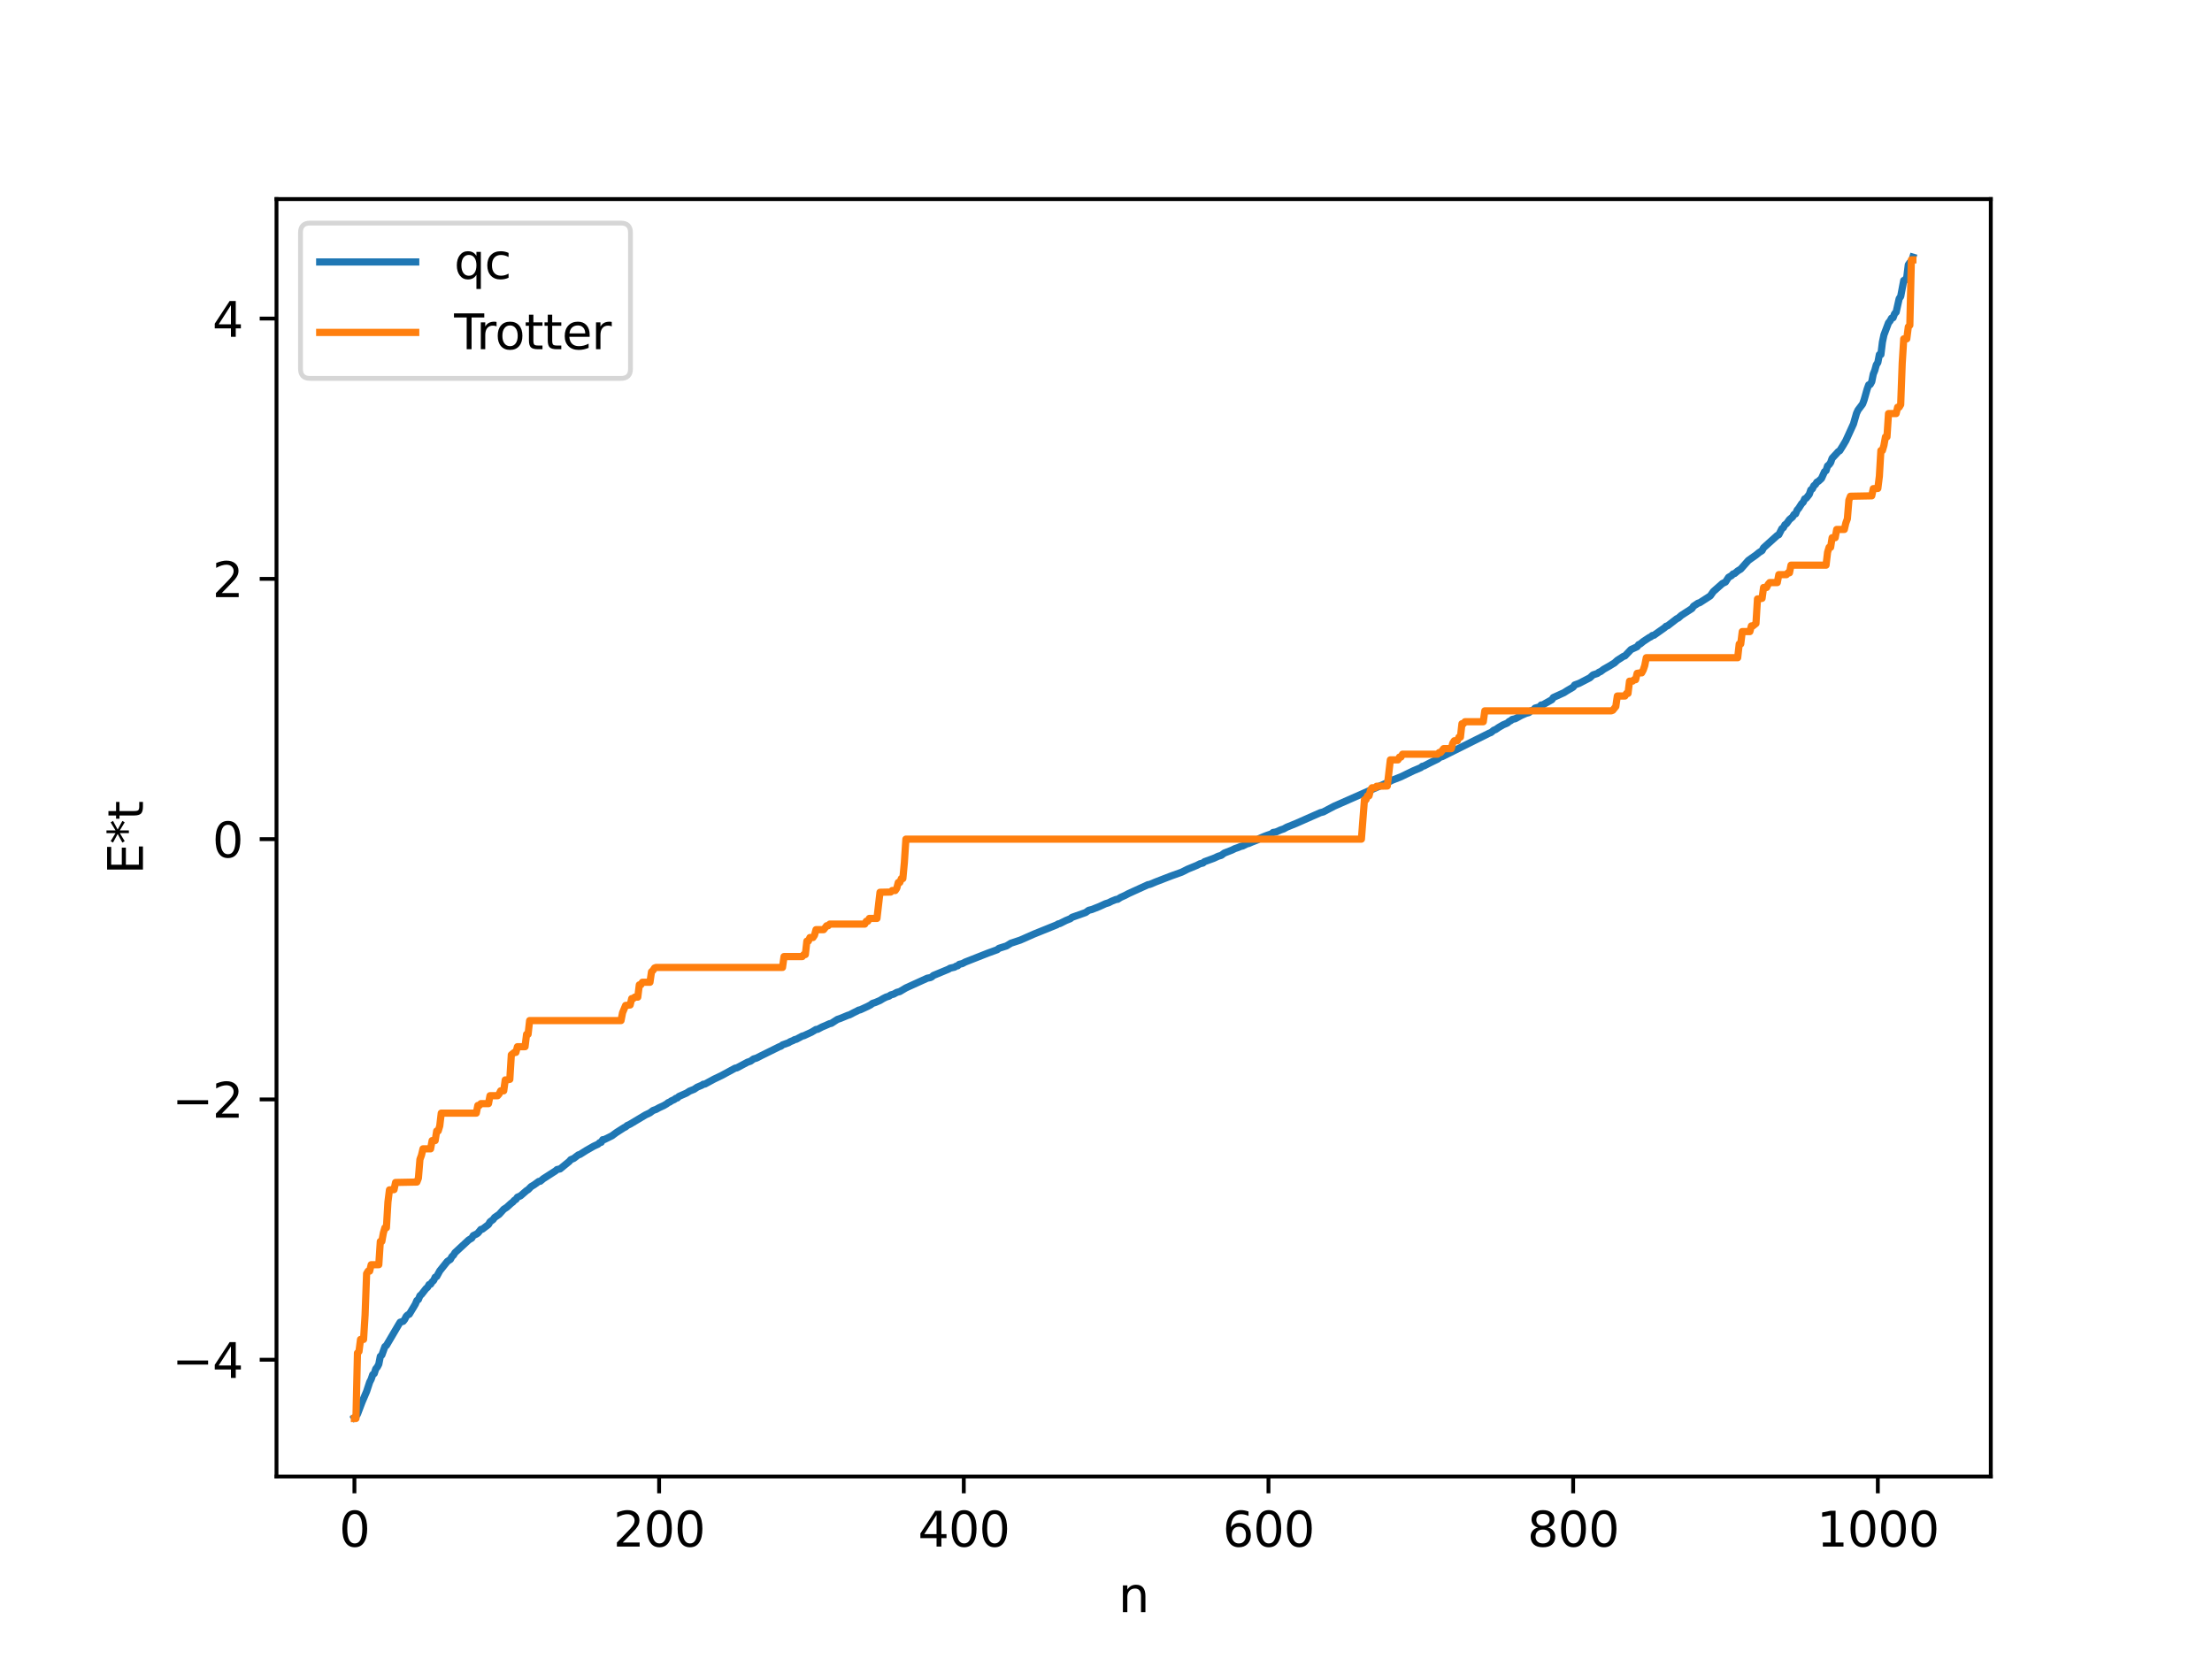 <?xml version="1.0" encoding="utf-8" standalone="no"?>
<!DOCTYPE svg PUBLIC "-//W3C//DTD SVG 1.1//EN"
  "http://www.w3.org/Graphics/SVG/1.1/DTD/svg11.dtd">
<svg xmlns:xlink="http://www.w3.org/1999/xlink" width="460.8pt" height="345.6pt" viewBox="0 0 460.8 345.6" xmlns="http://www.w3.org/2000/svg" version="1.1">
 <defs>
  <style type="text/css">*{stroke-linejoin: round; stroke-linecap: butt}</style>
 </defs>
 <g id="figure_1">
  <g id="patch_1">
   <path d="M 0 345.6 
L 460.8 345.6 
L 460.8 0 
L 0 0 
z
" style="fill: #ffffff"/>
  </g>
  <g id="axes_1">
   <g id="patch_2">
    <path d="M 57.6 307.584 
L 414.72 307.584 
L 414.72 41.472 
L 57.6 41.472 
z
" style="fill: #ffffff"/>
   </g>
   <g id="matplotlib.axis_1">
    <g id="xtick_1">
     <g id="line2d_1">
      <defs>
       <path id="m58cee91145" d="M 0 0 
L 0 3.5 
" style="stroke: #000000; stroke-width: 0.8"/>
      </defs>
      <g>
       <use xlink:href="#m58cee91145" x="73.833" y="307.584" style="stroke: #000000; stroke-width: 0.8"/>
      </g>
     </g>
     <g id="text_1">
      <!-- 0 -->
      <g transform="translate(70.651 322.182) scale(0.1 -0.1)">
       <defs>
        <path id="DejaVuSans-30" d="M 2034 4250 
Q 1547 4250 1301 3770 
Q 1056 3291 1056 2328 
Q 1056 1369 1301 889 
Q 1547 409 2034 409 
Q 2525 409 2770 889 
Q 3016 1369 3016 2328 
Q 3016 3291 2770 3770 
Q 2525 4250 2034 4250 
z
M 2034 4750 
Q 2819 4750 3233 4129 
Q 3647 3509 3647 2328 
Q 3647 1150 3233 529 
Q 2819 -91 2034 -91 
Q 1250 -91 836 529 
Q 422 1150 422 2328 
Q 422 3509 836 4129 
Q 1250 4750 2034 4750 
z
" transform="scale(0.016)"/>
       </defs>
       <use xlink:href="#DejaVuSans-30"/>
      </g>
     </g>
    </g>
    <g id="xtick_2">
     <g id="line2d_2">
      <g>
       <use xlink:href="#m58cee91145" x="137.304" y="307.584" style="stroke: #000000; stroke-width: 0.8"/>
      </g>
     </g>
     <g id="text_2">
      <!-- 200 -->
      <g transform="translate(127.76 322.182) scale(0.1 -0.1)">
       <defs>
        <path id="DejaVuSans-32" d="M 1228 531 
L 3431 531 
L 3431 0 
L 469 0 
L 469 531 
Q 828 903 1448 1529 
Q 2069 2156 2228 2338 
Q 2531 2678 2651 2914 
Q 2772 3150 2772 3378 
Q 2772 3750 2511 3984 
Q 2250 4219 1831 4219 
Q 1534 4219 1204 4116 
Q 875 4013 500 3803 
L 500 4441 
Q 881 4594 1212 4672 
Q 1544 4750 1819 4750 
Q 2544 4750 2975 4387 
Q 3406 4025 3406 3419 
Q 3406 3131 3298 2873 
Q 3191 2616 2906 2266 
Q 2828 2175 2409 1742 
Q 1991 1309 1228 531 
z
" transform="scale(0.016)"/>
       </defs>
       <use xlink:href="#DejaVuSans-32"/>
       <use xlink:href="#DejaVuSans-30" x="63.623"/>
       <use xlink:href="#DejaVuSans-30" x="127.246"/>
      </g>
     </g>
    </g>
    <g id="xtick_3">
     <g id="line2d_3">
      <g>
       <use xlink:href="#m58cee91145" x="200.775" y="307.584" style="stroke: #000000; stroke-width: 0.8"/>
      </g>
     </g>
     <g id="text_3">
      <!-- 400 -->
      <g transform="translate(191.231 322.182) scale(0.1 -0.1)">
       <defs>
        <path id="DejaVuSans-34" d="M 2419 4116 
L 825 1625 
L 2419 1625 
L 2419 4116 
z
M 2253 4666 
L 3047 4666 
L 3047 1625 
L 3713 1625 
L 3713 1100 
L 3047 1100 
L 3047 0 
L 2419 0 
L 2419 1100 
L 313 1100 
L 313 1709 
L 2253 4666 
z
" transform="scale(0.016)"/>
       </defs>
       <use xlink:href="#DejaVuSans-34"/>
       <use xlink:href="#DejaVuSans-30" x="63.623"/>
       <use xlink:href="#DejaVuSans-30" x="127.246"/>
      </g>
     </g>
    </g>
    <g id="xtick_4">
     <g id="line2d_4">
      <g>
       <use xlink:href="#m58cee91145" x="264.246" y="307.584" style="stroke: #000000; stroke-width: 0.8"/>
      </g>
     </g>
     <g id="text_4">
      <!-- 600 -->
      <g transform="translate(254.702 322.182) scale(0.1 -0.1)">
       <defs>
        <path id="DejaVuSans-36" d="M 2113 2584 
Q 1688 2584 1439 2293 
Q 1191 2003 1191 1497 
Q 1191 994 1439 701 
Q 1688 409 2113 409 
Q 2538 409 2786 701 
Q 3034 994 3034 1497 
Q 3034 2003 2786 2293 
Q 2538 2584 2113 2584 
z
M 3366 4563 
L 3366 3988 
Q 3128 4100 2886 4159 
Q 2644 4219 2406 4219 
Q 1781 4219 1451 3797 
Q 1122 3375 1075 2522 
Q 1259 2794 1537 2939 
Q 1816 3084 2150 3084 
Q 2853 3084 3261 2657 
Q 3669 2231 3669 1497 
Q 3669 778 3244 343 
Q 2819 -91 2113 -91 
Q 1303 -91 875 529 
Q 447 1150 447 2328 
Q 447 3434 972 4092 
Q 1497 4750 2381 4750 
Q 2619 4750 2861 4703 
Q 3103 4656 3366 4563 
z
" transform="scale(0.016)"/>
       </defs>
       <use xlink:href="#DejaVuSans-36"/>
       <use xlink:href="#DejaVuSans-30" x="63.623"/>
       <use xlink:href="#DejaVuSans-30" x="127.246"/>
      </g>
     </g>
    </g>
    <g id="xtick_5">
     <g id="line2d_5">
      <g>
       <use xlink:href="#m58cee91145" x="327.717" y="307.584" style="stroke: #000000; stroke-width: 0.8"/>
      </g>
     </g>
     <g id="text_5">
      <!-- 800 -->
      <g transform="translate(318.173 322.182) scale(0.1 -0.1)">
       <defs>
        <path id="DejaVuSans-38" d="M 2034 2216 
Q 1584 2216 1326 1975 
Q 1069 1734 1069 1313 
Q 1069 891 1326 650 
Q 1584 409 2034 409 
Q 2484 409 2743 651 
Q 3003 894 3003 1313 
Q 3003 1734 2745 1975 
Q 2488 2216 2034 2216 
z
M 1403 2484 
Q 997 2584 770 2862 
Q 544 3141 544 3541 
Q 544 4100 942 4425 
Q 1341 4750 2034 4750 
Q 2731 4750 3128 4425 
Q 3525 4100 3525 3541 
Q 3525 3141 3298 2862 
Q 3072 2584 2669 2484 
Q 3125 2378 3379 2068 
Q 3634 1759 3634 1313 
Q 3634 634 3220 271 
Q 2806 -91 2034 -91 
Q 1263 -91 848 271 
Q 434 634 434 1313 
Q 434 1759 690 2068 
Q 947 2378 1403 2484 
z
M 1172 3481 
Q 1172 3119 1398 2916 
Q 1625 2713 2034 2713 
Q 2441 2713 2670 2916 
Q 2900 3119 2900 3481 
Q 2900 3844 2670 4047 
Q 2441 4250 2034 4250 
Q 1625 4250 1398 4047 
Q 1172 3844 1172 3481 
z
" transform="scale(0.016)"/>
       </defs>
       <use xlink:href="#DejaVuSans-38"/>
       <use xlink:href="#DejaVuSans-30" x="63.623"/>
       <use xlink:href="#DejaVuSans-30" x="127.246"/>
      </g>
     </g>
    </g>
    <g id="xtick_6">
     <g id="line2d_6">
      <g>
       <use xlink:href="#m58cee91145" x="391.188" y="307.584" style="stroke: #000000; stroke-width: 0.8"/>
      </g>
     </g>
     <g id="text_6">
      <!-- 1000 -->
      <g transform="translate(378.463 322.182) scale(0.1 -0.1)">
       <defs>
        <path id="DejaVuSans-31" d="M 794 531 
L 1825 531 
L 1825 4091 
L 703 3866 
L 703 4441 
L 1819 4666 
L 2450 4666 
L 2450 531 
L 3481 531 
L 3481 0 
L 794 0 
L 794 531 
z
" transform="scale(0.016)"/>
       </defs>
       <use xlink:href="#DejaVuSans-31"/>
       <use xlink:href="#DejaVuSans-30" x="63.623"/>
       <use xlink:href="#DejaVuSans-30" x="127.246"/>
       <use xlink:href="#DejaVuSans-30" x="190.869"/>
      </g>
     </g>
    </g>
    <g id="text_7">
     <!-- n -->
     <g transform="translate(232.991 335.861) scale(0.1 -0.1)">
      <defs>
       <path id="DejaVuSans-6e" d="M 3513 2113 
L 3513 0 
L 2938 0 
L 2938 2094 
Q 2938 2591 2744 2837 
Q 2550 3084 2163 3084 
Q 1697 3084 1428 2787 
Q 1159 2491 1159 1978 
L 1159 0 
L 581 0 
L 581 3500 
L 1159 3500 
L 1159 2956 
Q 1366 3272 1645 3428 
Q 1925 3584 2291 3584 
Q 2894 3584 3203 3211 
Q 3513 2838 3513 2113 
z
" transform="scale(0.016)"/>
      </defs>
      <use xlink:href="#DejaVuSans-6e"/>
     </g>
    </g>
   </g>
   <g id="matplotlib.axis_2">
    <g id="ytick_1">
     <g id="line2d_7">
      <defs>
       <path id="m1edfd9c7b3" d="M 0 0 
L -3.5 0 
" style="stroke: #000000; stroke-width: 0.8"/>
      </defs>
      <g>
       <use xlink:href="#m1edfd9c7b3" x="57.6" y="283.252" style="stroke: #000000; stroke-width: 0.8"/>
      </g>
     </g>
     <g id="text_8">
      <!-- −4 -->
      <g transform="translate(35.858 287.051) scale(0.1 -0.1)">
       <defs>
        <path id="DejaVuSans-2212" d="M 678 2272 
L 4684 2272 
L 4684 1741 
L 678 1741 
L 678 2272 
z
" transform="scale(0.016)"/>
       </defs>
       <use xlink:href="#DejaVuSans-2212"/>
       <use xlink:href="#DejaVuSans-34" x="83.789"/>
      </g>
     </g>
    </g>
    <g id="ytick_2">
     <g id="line2d_8">
      <g>
       <use xlink:href="#m1edfd9c7b3" x="57.6" y="229.031" style="stroke: #000000; stroke-width: 0.8"/>
      </g>
     </g>
     <g id="text_9">
      <!-- −2 -->
      <g transform="translate(35.858 232.83) scale(0.1 -0.1)">
       <use xlink:href="#DejaVuSans-2212"/>
       <use xlink:href="#DejaVuSans-32" x="83.789"/>
      </g>
     </g>
    </g>
    <g id="ytick_3">
     <g id="line2d_9">
      <g>
       <use xlink:href="#m1edfd9c7b3" x="57.6" y="174.809" style="stroke: #000000; stroke-width: 0.8"/>
      </g>
     </g>
     <g id="text_10">
      <!-- 0 -->
      <g transform="translate(44.237 178.608) scale(0.1 -0.1)">
       <use xlink:href="#DejaVuSans-30"/>
      </g>
     </g>
    </g>
    <g id="ytick_4">
     <g id="line2d_10">
      <g>
       <use xlink:href="#m1edfd9c7b3" x="57.6" y="120.587" style="stroke: #000000; stroke-width: 0.8"/>
      </g>
     </g>
     <g id="text_11">
      <!-- 2 -->
      <g transform="translate(44.237 124.387) scale(0.1 -0.1)">
       <use xlink:href="#DejaVuSans-32"/>
      </g>
     </g>
    </g>
    <g id="ytick_5">
     <g id="line2d_11">
      <g>
       <use xlink:href="#m1edfd9c7b3" x="57.6" y="66.366" style="stroke: #000000; stroke-width: 0.8"/>
      </g>
     </g>
     <g id="text_12">
      <!-- 4 -->
      <g transform="translate(44.237 70.165) scale(0.1 -0.1)">
       <use xlink:href="#DejaVuSans-34"/>
      </g>
     </g>
    </g>
    <g id="text_13">
     <!-- E*t -->
     <g transform="translate(29.778 182.148) rotate(-90) scale(0.1 -0.1)">
      <defs>
       <path id="DejaVuSans-45" d="M 628 4666 
L 3578 4666 
L 3578 4134 
L 1259 4134 
L 1259 2753 
L 3481 2753 
L 3481 2222 
L 1259 2222 
L 1259 531 
L 3634 531 
L 3634 0 
L 628 0 
L 628 4666 
z
" transform="scale(0.016)"/>
       <path id="DejaVuSans-2a" d="M 3009 3897 
L 1888 3291 
L 3009 2681 
L 2828 2375 
L 1778 3009 
L 1778 1831 
L 1422 1831 
L 1422 3009 
L 372 2375 
L 191 2681 
L 1313 3291 
L 191 3897 
L 372 4206 
L 1422 3572 
L 1422 4750 
L 1778 4750 
L 1778 3572 
L 2828 4206 
L 3009 3897 
z
" transform="scale(0.016)"/>
       <path id="DejaVuSans-74" d="M 1172 4494 
L 1172 3500 
L 2356 3500 
L 2356 3053 
L 1172 3053 
L 1172 1153 
Q 1172 725 1289 603 
Q 1406 481 1766 481 
L 2356 481 
L 2356 0 
L 1766 0 
Q 1100 0 847 248 
Q 594 497 594 1153 
L 594 3053 
L 172 3053 
L 172 3500 
L 594 3500 
L 594 4494 
L 1172 4494 
z
" transform="scale(0.016)"/>
      </defs>
      <use xlink:href="#DejaVuSans-45"/>
      <use xlink:href="#DejaVuSans-2a" x="63.184"/>
      <use xlink:href="#DejaVuSans-74" x="113.184"/>
     </g>
    </g>
   </g>
   <g id="line2d_12">
    <path d="M 73.833 295.294 
L 74.15 295.069 
L 74.467 294.595 
L 75.42 292.085 
L 76.372 289.862 
L 77.006 287.937 
L 77.324 287.31 
L 77.641 286.367 
L 77.958 286.141 
L 78.276 285.164 
L 78.593 284.786 
L 78.91 284.185 
L 79.228 282.553 
L 79.545 282.286 
L 80.18 280.529 
L 80.497 280.279 
L 83.036 275.963 
L 83.353 275.444 
L 83.988 275.254 
L 84.305 274.855 
L 84.623 274.22 
L 84.94 273.91 
L 85.258 273.783 
L 86.21 272.21 
L 86.527 271.675 
L 86.844 270.92 
L 87.162 270.708 
L 87.479 269.926 
L 87.796 269.658 
L 88.748 268.438 
L 89.066 268.177 
L 89.383 267.602 
L 89.7 267.53 
L 90.018 267.03 
L 90.335 266.759 
L 90.653 266.064 
L 90.97 265.925 
L 91.605 264.757 
L 93.191 262.773 
L 93.826 262.352 
L 94.143 261.768 
L 94.461 261.484 
L 94.778 260.956 
L 97.634 258.312 
L 98.269 257.928 
L 98.586 257.401 
L 99.221 257.092 
L 99.539 256.888 
L 100.173 256.115 
L 100.491 256.057 
L 101.76 255.089 
L 102.077 254.529 
L 102.712 254.062 
L 103.029 253.625 
L 103.981 252.97 
L 104.934 251.917 
L 105.568 251.504 
L 106.52 250.64 
L 106.838 250.409 
L 107.155 250.036 
L 107.472 249.864 
L 107.79 249.396 
L 108.424 249.123 
L 109.694 248.021 
L 110.011 247.832 
L 110.646 247.188 
L 111.281 246.806 
L 112.233 246.115 
L 112.55 246.075 
L 113.185 245.547 
L 115.724 243.917 
L 116.041 243.637 
L 116.676 243.506 
L 118.58 241.953 
L 118.897 241.582 
L 119.532 241.311 
L 120.484 240.579 
L 120.801 240.498 
L 122.071 239.692 
L 123.658 238.784 
L 124.61 238.34 
L 124.927 238.027 
L 125.244 237.965 
L 125.562 237.419 
L 125.879 237.398 
L 127.466 236.615 
L 128.418 235.919 
L 130.005 234.902 
L 130.322 234.76 
L 130.639 234.471 
L 131.274 234.171 
L 134.448 232.272 
L 135.4 231.818 
L 136.034 231.337 
L 136.669 231.113 
L 137.304 230.759 
L 138.256 230.32 
L 138.891 229.951 
L 139.208 229.687 
L 139.525 229.578 
L 139.843 229.34 
L 140.477 229.051 
L 140.795 228.795 
L 141.112 228.721 
L 141.429 228.409 
L 143.016 227.707 
L 143.651 227.296 
L 144.603 226.915 
L 145.238 226.48 
L 146.19 226.08 
L 146.507 225.862 
L 146.824 225.844 
L 148.729 224.809 
L 150.315 224.05 
L 153.172 222.503 
L 153.489 222.465 
L 155.71 221.279 
L 156.345 221.062 
L 156.98 220.599 
L 157.615 220.411 
L 158.567 219.92 
L 162.375 218.039 
L 162.692 217.943 
L 163.01 217.667 
L 164.279 217.221 
L 164.596 217.01 
L 165.231 216.756 
L 165.548 216.558 
L 165.866 216.513 
L 167.135 215.832 
L 167.453 215.763 
L 168.087 215.468 
L 169.039 215.032 
L 169.991 214.457 
L 170.309 214.437 
L 171.261 213.93 
L 171.896 213.668 
L 172.848 213.24 
L 173.165 213.192 
L 174.434 212.37 
L 175.069 212.153 
L 176.656 211.495 
L 176.973 211.411 
L 177.925 210.913 
L 178.56 210.608 
L 178.877 210.421 
L 179.195 210.369 
L 180.781 209.635 
L 181.416 209.298 
L 181.734 209.034 
L 182.368 208.828 
L 183.32 208.417 
L 183.955 208.032 
L 184.59 207.711 
L 185.224 207.51 
L 185.542 207.266 
L 186.177 207.087 
L 186.811 206.736 
L 187.446 206.558 
L 188.715 205.805 
L 193.158 203.781 
L 193.793 203.655 
L 194.11 203.504 
L 194.428 203.216 
L 197.601 201.896 
L 197.919 201.692 
L 198.871 201.474 
L 199.188 201.254 
L 199.505 201.198 
L 199.823 200.889 
L 200.458 200.738 
L 201.092 200.404 
L 203.314 199.529 
L 205.853 198.529 
L 207.757 197.839 
L 208.074 197.561 
L 209.661 197.058 
L 210.613 196.479 
L 212.517 195.851 
L 215.373 194.589 
L 220.134 192.663 
L 220.451 192.46 
L 220.768 192.401 
L 222.038 191.762 
L 222.99 191.375 
L 223.307 191.102 
L 226.163 190.091 
L 226.798 189.631 
L 227.433 189.475 
L 229.02 188.849 
L 230.289 188.265 
L 230.924 188.07 
L 231.558 187.751 
L 232.51 187.367 
L 232.828 187.345 
L 233.462 186.938 
L 234.415 186.508 
L 235.049 186.165 
L 239.175 184.284 
L 239.492 184.248 
L 240.762 183.717 
L 243.935 182.49 
L 246.157 181.696 
L 247.426 181.056 
L 249.33 180.273 
L 249.965 179.943 
L 250.6 179.781 
L 250.917 179.505 
L 252.821 178.813 
L 253.773 178.372 
L 254.408 178.185 
L 255.043 177.711 
L 256.629 177.091 
L 257.264 176.777 
L 257.899 176.565 
L 258.534 176.299 
L 258.851 176.244 
L 259.803 175.776 
L 260.12 175.717 
L 260.755 175.436 
L 262.024 174.945 
L 262.342 174.676 
L 263.294 174.267 
L 263.929 174.022 
L 264.881 173.694 
L 265.198 173.419 
L 265.833 173.309 
L 266.785 172.887 
L 267.42 172.675 
L 268.054 172.32 
L 269.958 171.55 
L 275.036 169.302 
L 275.671 169.137 
L 277.892 167.961 
L 287.413 163.754 
L 289 163.041 
L 289.952 162.559 
L 291.856 161.814 
L 294.395 160.583 
L 295.981 159.912 
L 296.299 159.636 
L 296.616 159.574 
L 297.886 158.917 
L 299.472 158.146 
L 300.107 157.677 
L 300.424 157.629 
L 310.262 152.72 
L 310.58 152.612 
L 311.215 152.094 
L 311.532 152 
L 312.167 151.559 
L 313.119 151 
L 313.753 150.737 
L 314.071 150.579 
L 314.388 150.281 
L 314.705 150.141 
L 315.023 149.871 
L 315.658 149.722 
L 316.927 149.031 
L 317.879 148.614 
L 318.514 148.439 
L 318.831 148.12 
L 319.466 147.887 
L 319.783 147.51 
L 320.735 147.24 
L 321.053 146.859 
L 321.37 146.841 
L 322.005 146.477 
L 323.274 145.765 
L 323.591 145.304 
L 325.813 144.293 
L 326.448 143.882 
L 327.717 143.141 
L 328.034 142.693 
L 328.986 142.343 
L 331.208 141.193 
L 331.843 140.601 
L 332.795 140.282 
L 333.112 140.016 
L 333.429 139.911 
L 334.064 139.429 
L 335.334 138.706 
L 335.968 138.311 
L 336.286 138.134 
L 336.92 137.557 
L 338.19 136.739 
L 338.507 136.632 
L 339.777 135.304 
L 340.411 135.015 
L 341.046 134.717 
L 341.363 134.286 
L 341.681 134.154 
L 342.315 133.638 
L 343.585 132.801 
L 343.902 132.657 
L 344.22 132.381 
L 344.537 132.338 
L 346.758 130.77 
L 347.076 130.455 
L 347.393 130.374 
L 349.297 128.897 
L 349.615 128.756 
L 350.249 128.196 
L 352.471 126.762 
L 352.788 126.28 
L 353.74 125.651 
L 354.058 125.569 
L 356.279 124.137 
L 356.914 123.237 
L 358.818 121.555 
L 359.453 121.245 
L 360.087 120.27 
L 360.722 119.902 
L 361.039 119.554 
L 361.357 119.478 
L 361.991 118.94 
L 362.626 118.551 
L 364.213 116.756 
L 364.848 116.298 
L 365.8 115.629 
L 366.434 115.109 
L 367.069 114.7 
L 367.386 114.113 
L 370.243 111.535 
L 370.56 111.389 
L 371.195 110.134 
L 371.512 109.918 
L 371.829 109.315 
L 372.147 109.113 
L 372.781 108.233 
L 373.416 107.7 
L 373.734 107.169 
L 374.051 107.049 
L 374.368 106.27 
L 374.686 105.916 
L 375.32 104.925 
L 375.638 104.618 
L 375.955 103.921 
L 376.272 103.781 
L 376.907 102.976 
L 377.224 102.051 
L 377.542 101.839 
L 377.859 101.181 
L 378.177 100.943 
L 378.494 100.43 
L 378.811 100.264 
L 379.446 99.679 
L 380.081 98.265 
L 380.398 98.042 
L 380.715 97.052 
L 381.033 96.803 
L 381.35 96.361 
L 381.667 95.468 
L 382.62 94.442 
L 382.937 94.081 
L 383.254 93.895 
L 383.889 92.879 
L 384.524 91.799 
L 386.11 88.319 
L 386.745 86.112 
L 387.062 85.425 
L 388.015 84.163 
L 388.332 83.287 
L 388.967 81.047 
L 389.284 80.169 
L 389.601 80.088 
L 389.919 79.515 
L 390.236 77.931 
L 390.553 77.15 
L 390.871 76 
L 391.188 75.525 
L 391.505 73.867 
L 391.823 73.861 
L 392.14 71.266 
L 392.458 69.774 
L 393.41 67.247 
L 393.727 66.869 
L 394.044 66.284 
L 394.362 66.193 
L 394.679 65.351 
L 394.996 65.037 
L 395.631 62.213 
L 395.948 61.763 
L 396.583 58.423 
L 396.9 58.361 
L 397.218 57.717 
L 397.535 55.158 
L 397.853 54.7 
L 398.17 54.641 
L 398.487 53.568 
L 398.487 53.568 
" clip-path="url(#p5aae3ffa92)" style="fill: none; stroke: #1f77b4; stroke-width: 1.5; stroke-linecap: square"/>
   </g>
   <g id="line2d_13">
    <path d="M 73.833 295.488 
L 74.15 295.488 
L 74.467 281.861 
L 74.785 281.533 
L 75.102 279.03 
L 75.737 279.03 
L 76.054 273.931 
L 76.372 265.324 
L 76.689 264.796 
L 77.006 264.796 
L 77.324 263.464 
L 78.91 263.464 
L 79.228 258.608 
L 79.545 258.608 
L 79.862 256.85 
L 80.18 255.764 
L 80.497 255.764 
L 80.815 250.394 
L 81.132 247.867 
L 82.084 247.823 
L 82.401 246.327 
L 86.844 246.242 
L 87.162 245.423 
L 87.479 241.532 
L 87.796 240.672 
L 88.114 239.325 
L 89.7 239.325 
L 90.018 237.604 
L 90.653 237.604 
L 90.97 235.605 
L 91.287 235.605 
L 91.605 234.563 
L 91.922 231.884 
L 99.221 231.884 
L 99.539 230.288 
L 99.856 230.288 
L 100.173 229.91 
L 101.76 229.91 
L 102.077 228.256 
L 103.664 228.256 
L 103.981 227.883 
L 104.299 227.238 
L 104.934 227.238 
L 105.251 224.969 
L 105.568 224.969 
L 106.203 224.854 
L 106.52 219.733 
L 107.155 219.228 
L 107.472 219.228 
L 107.79 218.048 
L 109.377 218.048 
L 109.694 215.46 
L 110.011 215.46 
L 110.329 212.602 
L 129.37 212.602 
L 129.687 210.977 
L 130.322 209.449 
L 131.274 209.352 
L 131.591 208.023 
L 131.909 208.023 
L 132.226 207.719 
L 132.861 207.719 
L 133.178 205.161 
L 133.496 205.161 
L 133.813 204.625 
L 135.4 204.625 
L 135.717 202.443 
L 136.034 202.149 
L 136.352 201.657 
L 136.669 201.532 
L 163.01 201.532 
L 163.327 199.268 
L 167.135 199.268 
L 167.453 198.854 
L 167.77 198.854 
L 168.087 196.052 
L 168.405 196.052 
L 168.722 195.304 
L 169.357 195.304 
L 169.674 194.821 
L 169.991 193.665 
L 171.578 193.665 
L 172.213 192.85 
L 172.53 192.85 
L 172.848 192.504 
L 180.147 192.504 
L 180.464 191.909 
L 180.781 191.909 
L 181.099 191.325 
L 182.686 191.325 
L 183.32 185.878 
L 185.542 185.83 
L 185.859 185.513 
L 186.494 185.513 
L 186.811 185.035 
L 187.129 183.837 
L 187.446 183.837 
L 187.763 183.026 
L 188.081 183.026 
L 188.398 179.639 
L 188.715 174.809 
L 283.605 174.809 
L 284.239 166.592 
L 284.557 166.592 
L 284.874 165.781 
L 285.191 165.781 
L 285.509 164.583 
L 285.826 164.105 
L 286.461 164.105 
L 286.778 163.788 
L 289 163.74 
L 289.634 158.293 
L 291.221 158.293 
L 291.539 157.709 
L 291.856 157.709 
L 292.173 157.114 
L 299.472 157.114 
L 299.79 156.768 
L 300.107 156.768 
L 300.742 155.953 
L 302.329 155.953 
L 302.646 154.797 
L 302.963 154.314 
L 303.598 154.314 
L 303.915 153.566 
L 304.233 153.566 
L 304.55 150.764 
L 304.867 150.764 
L 305.185 150.35 
L 308.993 150.35 
L 309.31 148.085 
L 335.651 148.085 
L 335.968 147.961 
L 336.603 147.174 
L 336.92 144.993 
L 338.507 144.993 
L 338.824 144.457 
L 339.142 144.457 
L 339.459 141.899 
L 340.094 141.899 
L 340.411 141.595 
L 340.729 141.595 
L 341.046 140.266 
L 341.681 140.169 
L 341.998 140.169 
L 342.315 139.577 
L 342.633 138.641 
L 342.95 137.016 
L 361.991 137.016 
L 362.309 134.157 
L 362.626 134.157 
L 362.943 131.57 
L 364.53 131.57 
L 364.848 130.39 
L 365.165 130.39 
L 365.8 129.884 
L 366.117 124.764 
L 366.434 124.764 
L 367.069 124.649 
L 367.386 122.38 
L 368.021 122.38 
L 368.339 121.735 
L 368.656 121.362 
L 370.243 121.362 
L 370.56 119.707 
L 372.147 119.707 
L 372.464 119.33 
L 372.781 119.33 
L 373.099 117.734 
L 380.398 117.734 
L 380.715 115.055 
L 381.033 114.013 
L 381.35 114.013 
L 381.667 112.014 
L 382.302 112.014 
L 382.62 110.293 
L 384.206 110.293 
L 384.524 108.946 
L 384.841 108.086 
L 385.158 104.195 
L 385.476 103.376 
L 389.919 103.291 
L 390.236 101.795 
L 391.188 101.751 
L 391.505 99.224 
L 391.823 93.854 
L 392.14 93.854 
L 392.458 92.768 
L 392.775 91.01 
L 393.092 91.01 
L 393.41 86.154 
L 394.996 86.154 
L 395.314 84.822 
L 395.631 84.822 
L 395.948 84.294 
L 396.266 75.687 
L 396.583 70.588 
L 397.218 70.588 
L 397.535 68.084 
L 397.853 67.757 
L 398.17 54.13 
L 398.487 54.13 
L 398.487 54.13 
" clip-path="url(#p5aae3ffa92)" style="fill: none; stroke: #ff7f0e; stroke-width: 1.5; stroke-linecap: square"/>
   </g>
   <g id="patch_3">
    <path d="M 57.6 307.584 
L 57.6 41.472 
" style="fill: none; stroke: #000000; stroke-width: 0.8; stroke-linejoin: miter; stroke-linecap: square"/>
   </g>
   <g id="patch_4">
    <path d="M 414.72 307.584 
L 414.72 41.472 
" style="fill: none; stroke: #000000; stroke-width: 0.8; stroke-linejoin: miter; stroke-linecap: square"/>
   </g>
   <g id="patch_5">
    <path d="M 57.6 307.584 
L 414.72 307.584 
" style="fill: none; stroke: #000000; stroke-width: 0.8; stroke-linejoin: miter; stroke-linecap: square"/>
   </g>
   <g id="patch_6">
    <path d="M 57.6 41.472 
L 414.72 41.472 
" style="fill: none; stroke: #000000; stroke-width: 0.8; stroke-linejoin: miter; stroke-linecap: square"/>
   </g>
   <g id="legend_1">
    <g id="patch_7">
     <path d="M 64.6 78.828 
L 129.342 78.828 
Q 131.342 78.828 131.342 76.828 
L 131.342 48.472 
Q 131.342 46.472 129.342 46.472 
L 64.6 46.472 
Q 62.6 46.472 62.6 48.472 
L 62.6 76.828 
Q 62.6 78.828 64.6 78.828 
z
" style="fill: #ffffff; opacity: 0.8; stroke: #cccccc; stroke-linejoin: miter"/>
    </g>
    <g id="line2d_14">
     <path d="M 66.6 54.57 
L 76.6 54.57 
L 86.6 54.57 
" style="fill: none; stroke: #1f77b4; stroke-width: 1.5; stroke-linecap: square"/>
    </g>
    <g id="text_14">
     <!-- qc -->
     <g transform="translate(94.6 58.07) scale(0.1 -0.1)">
      <defs>
       <path id="DejaVuSans-71" d="M 947 1747 
Q 947 1113 1208 752 
Q 1469 391 1925 391 
Q 2381 391 2643 752 
Q 2906 1113 2906 1747 
Q 2906 2381 2643 2742 
Q 2381 3103 1925 3103 
Q 1469 3103 1208 2742 
Q 947 2381 947 1747 
z
M 2906 525 
Q 2725 213 2448 61 
Q 2172 -91 1784 -91 
Q 1150 -91 751 415 
Q 353 922 353 1747 
Q 353 2572 751 3078 
Q 1150 3584 1784 3584 
Q 2172 3584 2448 3432 
Q 2725 3281 2906 2969 
L 2906 3500 
L 3481 3500 
L 3481 -1331 
L 2906 -1331 
L 2906 525 
z
" transform="scale(0.016)"/>
       <path id="DejaVuSans-63" d="M 3122 3366 
L 3122 2828 
Q 2878 2963 2633 3030 
Q 2388 3097 2138 3097 
Q 1578 3097 1268 2742 
Q 959 2388 959 1747 
Q 959 1106 1268 751 
Q 1578 397 2138 397 
Q 2388 397 2633 464 
Q 2878 531 3122 666 
L 3122 134 
Q 2881 22 2623 -34 
Q 2366 -91 2075 -91 
Q 1284 -91 818 406 
Q 353 903 353 1747 
Q 353 2603 823 3093 
Q 1294 3584 2113 3584 
Q 2378 3584 2631 3529 
Q 2884 3475 3122 3366 
z
" transform="scale(0.016)"/>
      </defs>
      <use xlink:href="#DejaVuSans-71"/>
      <use xlink:href="#DejaVuSans-63" x="63.477"/>
     </g>
    </g>
    <g id="line2d_15">
     <path d="M 66.6 69.249 
L 76.6 69.249 
L 86.6 69.249 
" style="fill: none; stroke: #ff7f0e; stroke-width: 1.5; stroke-linecap: square"/>
    </g>
    <g id="text_15">
     <!-- Trotter -->
     <g transform="translate(94.6 72.749) scale(0.1 -0.1)">
      <defs>
       <path id="DejaVuSans-54" d="M -19 4666 
L 3928 4666 
L 3928 4134 
L 2272 4134 
L 2272 0 
L 1638 0 
L 1638 4134 
L -19 4134 
L -19 4666 
z
" transform="scale(0.016)"/>
       <path id="DejaVuSans-72" d="M 2631 2963 
Q 2534 3019 2420 3045 
Q 2306 3072 2169 3072 
Q 1681 3072 1420 2755 
Q 1159 2438 1159 1844 
L 1159 0 
L 581 0 
L 581 3500 
L 1159 3500 
L 1159 2956 
Q 1341 3275 1631 3429 
Q 1922 3584 2338 3584 
Q 2397 3584 2469 3576 
Q 2541 3569 2628 3553 
L 2631 2963 
z
" transform="scale(0.016)"/>
       <path id="DejaVuSans-6f" d="M 1959 3097 
Q 1497 3097 1228 2736 
Q 959 2375 959 1747 
Q 959 1119 1226 758 
Q 1494 397 1959 397 
Q 2419 397 2687 759 
Q 2956 1122 2956 1747 
Q 2956 2369 2687 2733 
Q 2419 3097 1959 3097 
z
M 1959 3584 
Q 2709 3584 3137 3096 
Q 3566 2609 3566 1747 
Q 3566 888 3137 398 
Q 2709 -91 1959 -91 
Q 1206 -91 779 398 
Q 353 888 353 1747 
Q 353 2609 779 3096 
Q 1206 3584 1959 3584 
z
" transform="scale(0.016)"/>
       <path id="DejaVuSans-65" d="M 3597 1894 
L 3597 1613 
L 953 1613 
Q 991 1019 1311 708 
Q 1631 397 2203 397 
Q 2534 397 2845 478 
Q 3156 559 3463 722 
L 3463 178 
Q 3153 47 2828 -22 
Q 2503 -91 2169 -91 
Q 1331 -91 842 396 
Q 353 884 353 1716 
Q 353 2575 817 3079 
Q 1281 3584 2069 3584 
Q 2775 3584 3186 3129 
Q 3597 2675 3597 1894 
z
M 3022 2063 
Q 3016 2534 2758 2815 
Q 2500 3097 2075 3097 
Q 1594 3097 1305 2825 
Q 1016 2553 972 2059 
L 3022 2063 
z
" transform="scale(0.016)"/>
      </defs>
      <use xlink:href="#DejaVuSans-54"/>
      <use xlink:href="#DejaVuSans-72" x="46.334"/>
      <use xlink:href="#DejaVuSans-6f" x="85.197"/>
      <use xlink:href="#DejaVuSans-74" x="146.379"/>
      <use xlink:href="#DejaVuSans-74" x="185.588"/>
      <use xlink:href="#DejaVuSans-65" x="224.797"/>
      <use xlink:href="#DejaVuSans-72" x="286.32"/>
     </g>
    </g>
   </g>
  </g>
 </g>
 <defs>
  <clipPath id="p5aae3ffa92">
   <rect x="57.6" y="41.472" width="357.12" height="266.112"/>
  </clipPath>
 </defs>
</svg>
